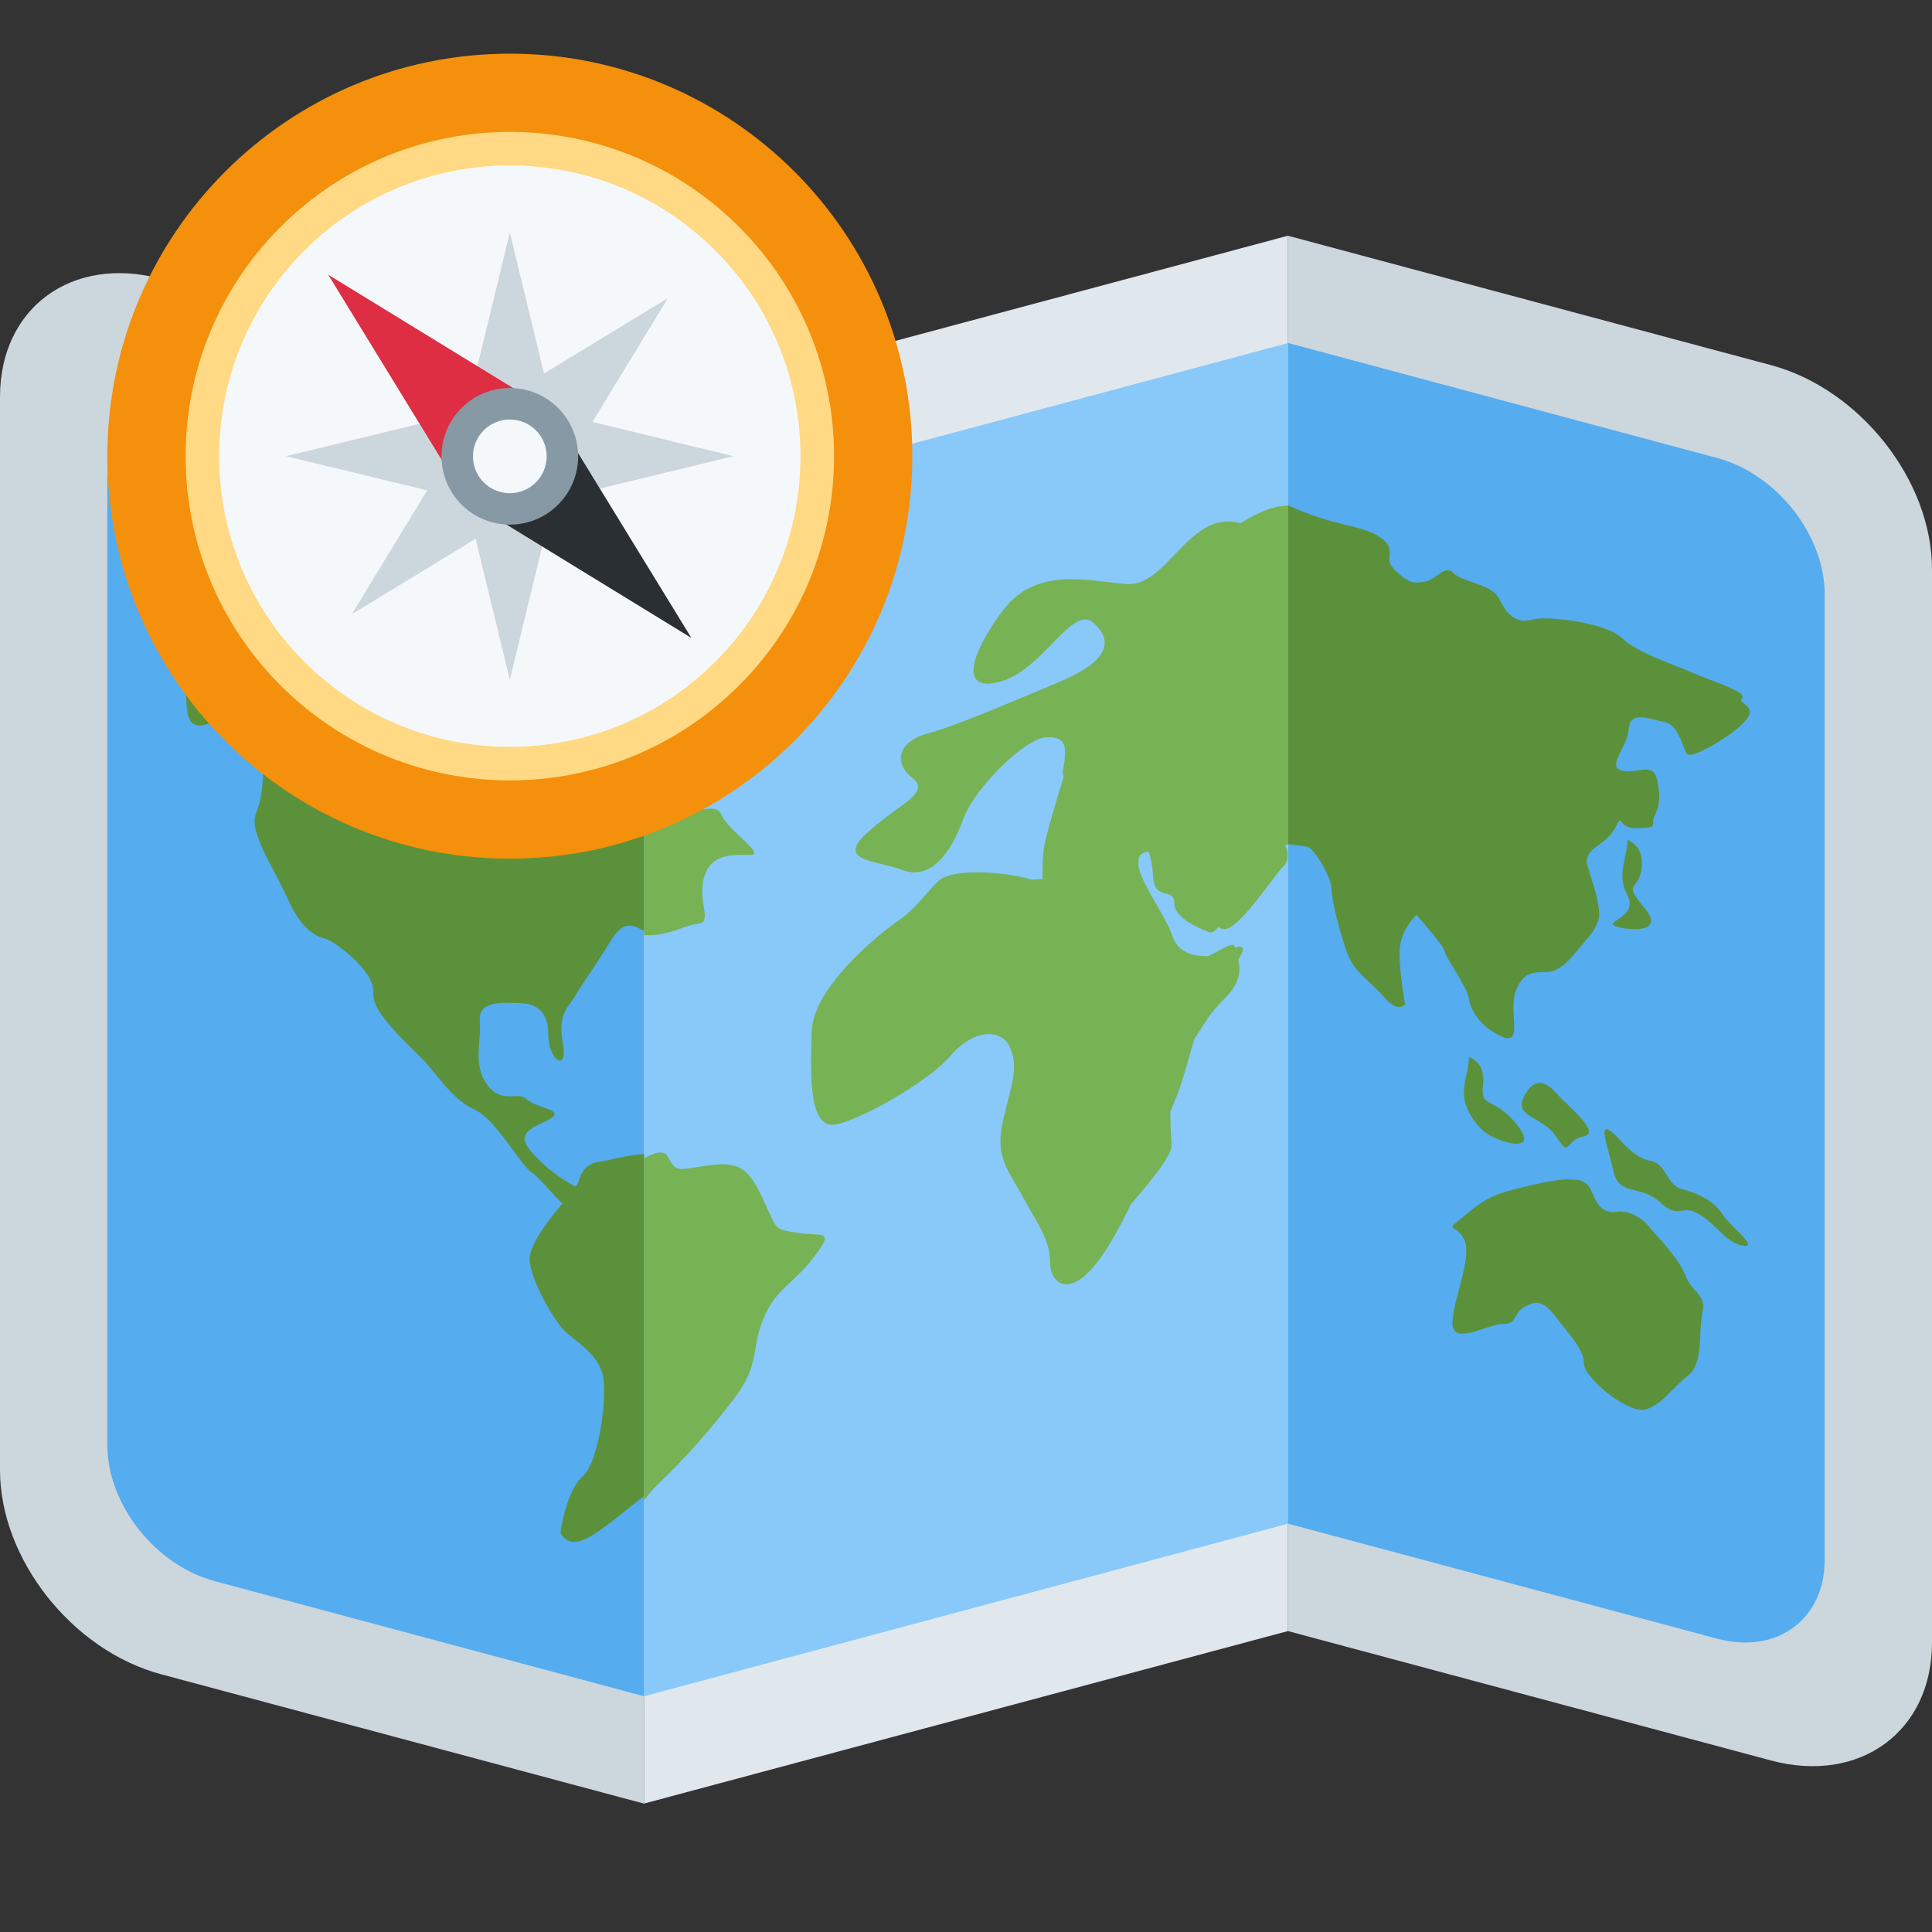 <?xml version="1.0" encoding="iso-8859-1"?>
<!-- Generator: Adobe Illustrator 23.0.1, SVG Export Plug-In . SVG Version: 6.00 Build 0)  -->
<svg version="1.1" id="_x31_f5fa" xmlns="http://www.w3.org/2000/svg" xmlns:xlink="http://www.w3.org/1999/xlink" x="0px" y="0px"
	 viewBox="0 0 36 36" style="enable-background:new 0 0 36 36;" xml:space="preserve">
<rect x="0" y="0" width="36" height="36" fill="#333333" stroke="none"/>
<path style="fill:#CCD6DD;" d="M12,7.607L3,5.196C1.343,4.752,0,5.735,0,7.393v20c0,1.656,1.343,3.359,3,3.804l9,2.411V7.607z"/>
<path style="fill:#CCD6DD;" d="M24,30.393l9,2.411c1.656,0.443,3-0.54,3-2.196v-20c0-1.657-1.344-3.36-3-3.804l-9-2.411V30.393z"/>
<polygon style="fill:#E1E8ED;" points="24,30.392 12,33.607 12,7.607 24,4.392 "/>
<path style="fill:#55ACEE;" d="M12,9.607L4,7.463C2.896,7.167,2,7.823,2,8.927v18c0,1.104,0.896,2.24,2,2.535l8,2.145V9.607z"/>
<path style="fill:#55ACEE;" d="M32,8.535l-8-2.144v22l8,2.144c1.104,0.296,2-0.359,2-1.465v-18C34,9.967,33.104,8.831,32,8.535z"/>
<polygon style="fill:#88C9F9;" points="24,28.392 12,31.607 12,9.607 24,6.392 "/>
<path style="fill:#5C913B;" d="M12,21.506c-0.268,0.006-0.595,0.104-0.845,0.145c-0.436,0.073-0.329,0.517-0.463,0.443
	c-0.135-0.074-0.475-0.265-0.812-0.658c-0.337-0.394,0.25-0.477,0.418-0.622c0.168-0.145-0.316-0.172-0.485-0.332
	c-0.169-0.159-0.471,0.104-0.739-0.276c-0.27-0.376-0.101-0.79-0.133-1.18c-0.034-0.39,0.436-0.341,0.739-0.334
	c0.303,0.003,0.538,0.144,0.538,0.602c0,0.456,0.37,0.708,0.269,0.146c-0.101-0.561,0.101-0.657,0.235-0.89
	c0.134-0.23,0.37-0.55,0.672-1.04c0.221-0.358,0.389-0.283,0.606-0.164v-3.345c-0.055-0.044-0.11-0.09-0.165-0.113
	c-0.303-0.132,0.096,0.753-0.139,1.109c-0.237,0.356-0.598,0.193-0.97,0.094c-0.369-0.099-0.713-0.545-0.443-1.007
	c0.268-0.462,0.782-0.268,1.051-0.653c0.269-0.385-0.957-0.672-1.394-0.941c-0.438-0.271-0.963-0.409-1.4-0.146
	c-0.437,0.264-1.373,0.133-1.743,0.186c-0.37,0.054-0.436-0.369-0.503-0.693c-0.067-0.322-0.653-0.329-1.257-0.338
	c-0.606-0.01-1.741,0.281-1.547,1.759c0.068,0.514,0.605,0.124,0.707,0.036c0.101-0.088,0.605,0.2,0.671,0.637
	c0.068,0.439,0.035,0.887-0.099,1.232c-0.137,0.345,0.336,1.006,0.604,1.612c0.269,0.605,0.573,0.686,0.707,0.723
	c0.135,0.036,0.908,0.587,0.875,0.996c-0.033,0.411,0.706,0.991,1.009,1.34c0.303,0.35,0.494,0.662,0.887,0.846
	c0.393,0.183,0.852,1.035,1.054,1.165c0.155,0.1,0.418,0.451,0.576,0.58c-0.208,0.242-0.612,0.748-0.612,1.029
	c0,0.383,0.44,1.103,0.608,1.3c0.167,0.196,0.65,0.442,0.751,0.85c0.101,0.407-0.07,1.646-0.372,1.907
	c-0.304,0.262-0.414,1.043-0.414,1.043s0.107,0.293,0.465,0.124c0.309-0.144,0.776-0.566,1.094-0.801V21.506z"/>
<path style="fill:#77B255;" d="M12.268,17.413c-0.1,0.016-0.187,0.012-0.268,0.011v-3.345c0.254,0.065,0.512,0.317,0.707,0.736
	c0.234,0.509,0.604,0.066,0.739,0.374c0.134,0.308,0.875,0.758,0.505,0.742c-0.371-0.015-0.741,0.008-0.841,0.454
	c-0.102,0.448,0.168,0.794-0.102,0.828C12.738,17.246,12.638,17.355,12.268,17.413z M14.858,22.971
	c-0.436-0.074-0.359-0.023-0.628-0.599c-0.268-0.577-0.431-0.743-1.036-0.656c-0.605,0.087-0.583,0.136-0.751-0.163
	c-0.072-0.128-0.241-0.082-0.443,0.031v6.37c0.09-0.114,0.17-0.211,0.228-0.267c0.505-0.477,0.996-1.026,1.466-1.646
	c0.47-0.621,0.3-0.924,0.535-1.481c0.236-0.558,0.541-0.617,0.944-1.145C15.578,22.885,15.295,23.047,14.858,22.971z M24,15.731
	V9.417c-0.04,0.004-0.068,0.012-0.11,0.015c-0.209,0.011-0.482,0.135-0.779,0.32c-0.024-0.005-0.046-0.016-0.07-0.021
	c-0.896-0.175-1.312,1.205-2.039,1.152c-0.729-0.053-1.7-0.344-2.332,0.514c-0.631,0.857-0.777,1.53,0,1.294
	c0.777-0.236,1.312-1.425,1.7-1.089c0.388,0.336,0.29,0.721-0.632,1.105c-0.922,0.385-1.918,0.817-2.452,0.96
	c-0.534,0.143-0.655,0.534-0.292,0.822c0.364,0.288-0.219,0.471-0.826,1.02c-0.607,0.547,0.146,0.512,0.656,0.705
	c0.51,0.193,0.898-0.323,1.117-0.932c0.217-0.608,1.158-1.521,1.55-1.544c0.392-0.023,0.392,0.197,0.318,0.602
	c-0.013,0.071,0.001,0.103,0.011,0.138c-0.17,0.54-0.31,1.03-0.365,1.306c-0.026,0.135-0.031,0.351-0.027,0.595
	c-0.086,0.004-0.183,0.021-0.248,0.001c-0.438-0.129-1.434-0.22-1.701,0.043c-0.267,0.265-0.412,0.502-0.728,0.723
	c-0.317,0.219-1.603,1.224-1.627,2.084c-0.025,0.859-0.049,1.83,0.461,1.721c0.51-0.109,1.749-0.826,2.137-1.288
	c0.387-0.463,0.921-0.522,1.092-0.156c0.17,0.369,0.048,0.649-0.12,1.354c-0.171,0.708,0.11,0.963,0.381,1.468
	c0.273,0.504,0.491,0.775,0.491,1.189c0,0.412,0.389,0.723,0.97-0.123c0.188-0.27,0.367-0.606,0.536-0.957
	c0.409-0.469,0.768-0.923,0.758-1.096c-0.016-0.281-0.021-0.434-0.024-0.624c0.033-0.082,0.064-0.157,0.091-0.22
	c0.127-0.293,0.241-0.746,0.362-1.155c0.007-0.01,0.013-0.017,0.02-0.024c0.237-0.337,0.185-0.353,0.58-0.756
	c0.264-0.27,0.254-0.512,0.214-0.678c0.105-0.175,0.134-0.28-0.033-0.235c-0.005,0.001-0.012,0.003-0.016,0.004
	c-0.002,0-0.005,0.019-0.006,0.014c-0.023-0.149-0.206,0.003-0.501,0.148c-0.284,0.008-0.566-0.066-0.668-0.368
	c-0.133-0.396-0.602-0.996-0.639-1.336c0.003-0.041,0.005-0.077,0.01-0.124c0.014-0.036,0.033-0.066,0.069-0.088
	c0.038-0.022,0.075-0.03,0.112-0.035c0.041,0.111,0.075,0.279,0.086,0.464c0.026,0.477,0.394,0.196,0.394,0.498
	c0,0.303,0.53,0.492,0.661,0.548c0.037,0.016,0.094-0.027,0.159-0.098c0.031,0.011,0.06,0.033,0.093,0.037
	c0.292,0.031,0.922-0.984,1.117-1.164c0.102-0.095,0.104-0.269,0.033-0.394C23.965,15.746,23.981,15.74,24,15.731z"/>
<path style="fill:#5C913B;" d="M27.634,20.221c-0.053,0.44,0.184,0.201,0.606,0.705c0.423,0.508-0.104,0.394-0.289,0.316
	c-0.185-0.08-0.37-0.131-0.579-0.518c-0.213-0.391,0-0.695,0-1.027C27.372,19.697,27.688,19.781,27.634,20.221z M27.996,19.32
	c0.389,0.166,0.114-0.482,0.244-0.841c0.132-0.356,0.316-0.368,0.555-0.363c0.236,0.002,0.422-0.191,0.581-0.389
	c0.157-0.199,0.448-0.454,0.422-0.733c-0.026-0.279-0.104-0.482-0.212-0.843c-0.105-0.36,0.316-0.368,0.502-0.711
	c0.184-0.343,0,0,0.421-0.008c0.422-0.008,0.238-0.058,0.316-0.218c0.08-0.159,0.133-0.327,0.054-0.68
	c-0.078-0.353-0.37-0.1-0.66-0.177c-0.289-0.077,0.106-0.425,0.132-0.78c0.026-0.356,0.397-0.165,0.661-0.125
	c0.263,0.039,0.342,0.484,0.421,0.597c0.081,0.112,0.895-0.365,1.108-0.641c0.211-0.275-0.186-0.291-0.079-0.403
	c0.106-0.111-0.632-0.337-0.925-0.469c-0.289-0.133-1.028-0.367-1.318-0.649c-0.289-0.283-1.396-0.426-1.688-0.337
	c-0.291,0.086-0.476-0.143-0.606-0.406c-0.131-0.262-0.686-0.297-0.844-0.467c-0.158-0.17-0.316,0.127-0.529,0.16
	c-0.21,0.035-0.289,0.043-0.554-0.209c-0.263-0.252,0.08-0.371-0.288-0.621C25.355,9.769,24.897,9.825,24,9.416v6.314
	c0.157,0.014,0.309,0.036,0.364,0.051c0.131,0.035,0.448,0.573,0.448,0.784c0,0.211,0.158,0.828,0.291,1.195
	c0.131,0.366,0.42,0.506,0.686,0.818c0.264,0.312,0.394,0.137,0.394,0.137s-0.105-0.544-0.105-0.965
	c0-0.424,0.316-0.701,0.316-0.701s0.5,0.558,0.528,0.685c0.026,0.128,0.421,0.656,0.449,0.876
	C27.397,18.829,27.608,19.156,27.996,19.32z M30.088,17.252c0.184,0.08,0.976,0.171,0.554-0.334
	c-0.423-0.506-0.106-0.299-0.053-0.738c0.053-0.44-0.264-0.524-0.264-0.524c0,0.332-0.211,0.638,0,1.026
	C30.535,17.072,29.902,17.172,30.088,17.252z M32.092,22.623c-0.131-0.217-0.421-0.385-0.738-0.461
	c-0.315-0.076-0.29-0.48-0.606-0.533c-0.316-0.055-0.544-0.389-0.686-0.512c-0.312-0.266-0.106,0.209,0,0.699
	c0.106,0.488,0.501,0.246,0.869,0.586c0.369,0.34,0.397,0.016,0.74,0.229c0.342,0.211,0.475,0.52,0.804,0.578
	C32.804,23.268,32.225,22.84,32.092,22.623z M29.004,21.191c0.262,0.402,0.159,0.043,0.504-0.016
	c0.343-0.059-0.291-0.561-0.502-0.799c-0.211-0.238-0.42-0.301-0.605,0.049C28.191,20.824,28.743,20.789,29.004,21.191z
	 M31.407,23.77c-0.133-0.338-0.518-0.713-0.675-0.91c-0.159-0.193-0.407-0.312-0.618-0.279c-0.212,0.031-0.343-0.092-0.448-0.361
	c-0.106-0.266-0.29-0.233-0.449-0.244c-0.157-0.012-0.791,0.119-1.161,0.23c-0.368,0.113-0.537,0.252-0.778,0.457
	c-0.382,0.32-0.17,0.105,0,0.424c0.168,0.318-0.187,1.066-0.213,1.543c-0.027,0.477,0.676,0.031,0.939,0.039
	c0.264,0.012,0.186-0.189,0.396-0.314c0.212-0.125,0.349-0.129,0.579,0.172c0.233,0.305,0.537,0.611,0.537,0.883
	c0,0.27,0.834,0.947,1.151,0.852c0.316-0.098,0.501-0.408,0.791-0.635c0.291-0.225,0.186-0.824,0.264-1.168
	C31.803,24.115,31.537,24.105,31.407,23.77z"/>
<g>
	<g>
		<defs>
			<rect id="SVGID_1_" x="2" y="1" width="15" height="15"/>
		</defs>
		<g style="clip-path:url(#SVGID_2_);">
			<defs>
				<rect id="SVGID_3_" x="2" y="1" width="15" height="15"/>
			</defs>
			<path style="clip-path:url(#SVGID_4_);fill:#F4900C;" d="M17,8.5c0,4.142-3.358,7.5-7.5,7.5S2,12.642,2,8.5S5.358,1,9.5,1
				S17,4.358,17,8.5"/>
			<path style="clip-path:url(#SVGID_4_);fill:#FFD983;" d="M13.772,4.228c2.36,2.36,2.36,6.185,0,8.544
				c-2.359,2.36-6.185,2.36-8.544,0c-2.359-2.359-2.359-6.185,0-8.544C7.587,1.868,11.413,1.868,13.772,4.228"/>
			<path style="clip-path:url(#SVGID_4_);fill:#F5F8FA;" d="M13.33,4.67c2.115,2.115,2.115,5.545,0,7.66s-5.545,2.115-7.66,0
				c-2.115-2.115-2.115-5.545,0-7.66C7.785,2.554,11.215,2.554,13.33,4.67"/>
			<polygon style="clip-path:url(#SVGID_4_);fill:#CCD6DD;" points="9.5,4.333 10.137,6.96 12.446,5.554 11.04,7.862 13.667,8.5
				11.04,9.137 12.446,11.446 10.137,10.04 9.5,12.667 8.862,10.04 6.554,11.446 7.96,9.137 5.333,8.5 7.96,7.862 6.554,5.554
				8.862,6.96 			"/>
			<polygon style="clip-path:url(#SVGID_4_);fill:#292F33;" points="9.226,9.645 12.883,11.887 10.642,8.23 			"/>
			<polygon style="clip-path:url(#SVGID_4_);fill:#DD2E44;" points="9.774,7.361 6.116,5.119 8.358,8.777 			"/>
			<path style="clip-path:url(#SVGID_4_);fill:#8899A6;" d="M10.4,7.603c0.497,0.497,0.497,1.303,0,1.8
				C9.903,9.9,9.097,9.9,8.6,9.403c-0.497-0.497-0.497-1.303,0-1.8C9.097,7.106,9.903,7.106,10.4,7.603"/>
			<path style="clip-path:url(#SVGID_4_);fill:#F5F8FA;" d="M9.985,8.018c0.268,0.268,0.268,0.703,0,0.971
				c-0.268,0.268-0.703,0.268-0.971,0c-0.268-0.268-0.268-0.703,0-0.971C9.283,7.75,9.717,7.75,9.985,8.018"/>
		</g>
	</g>
</g>
</svg>
